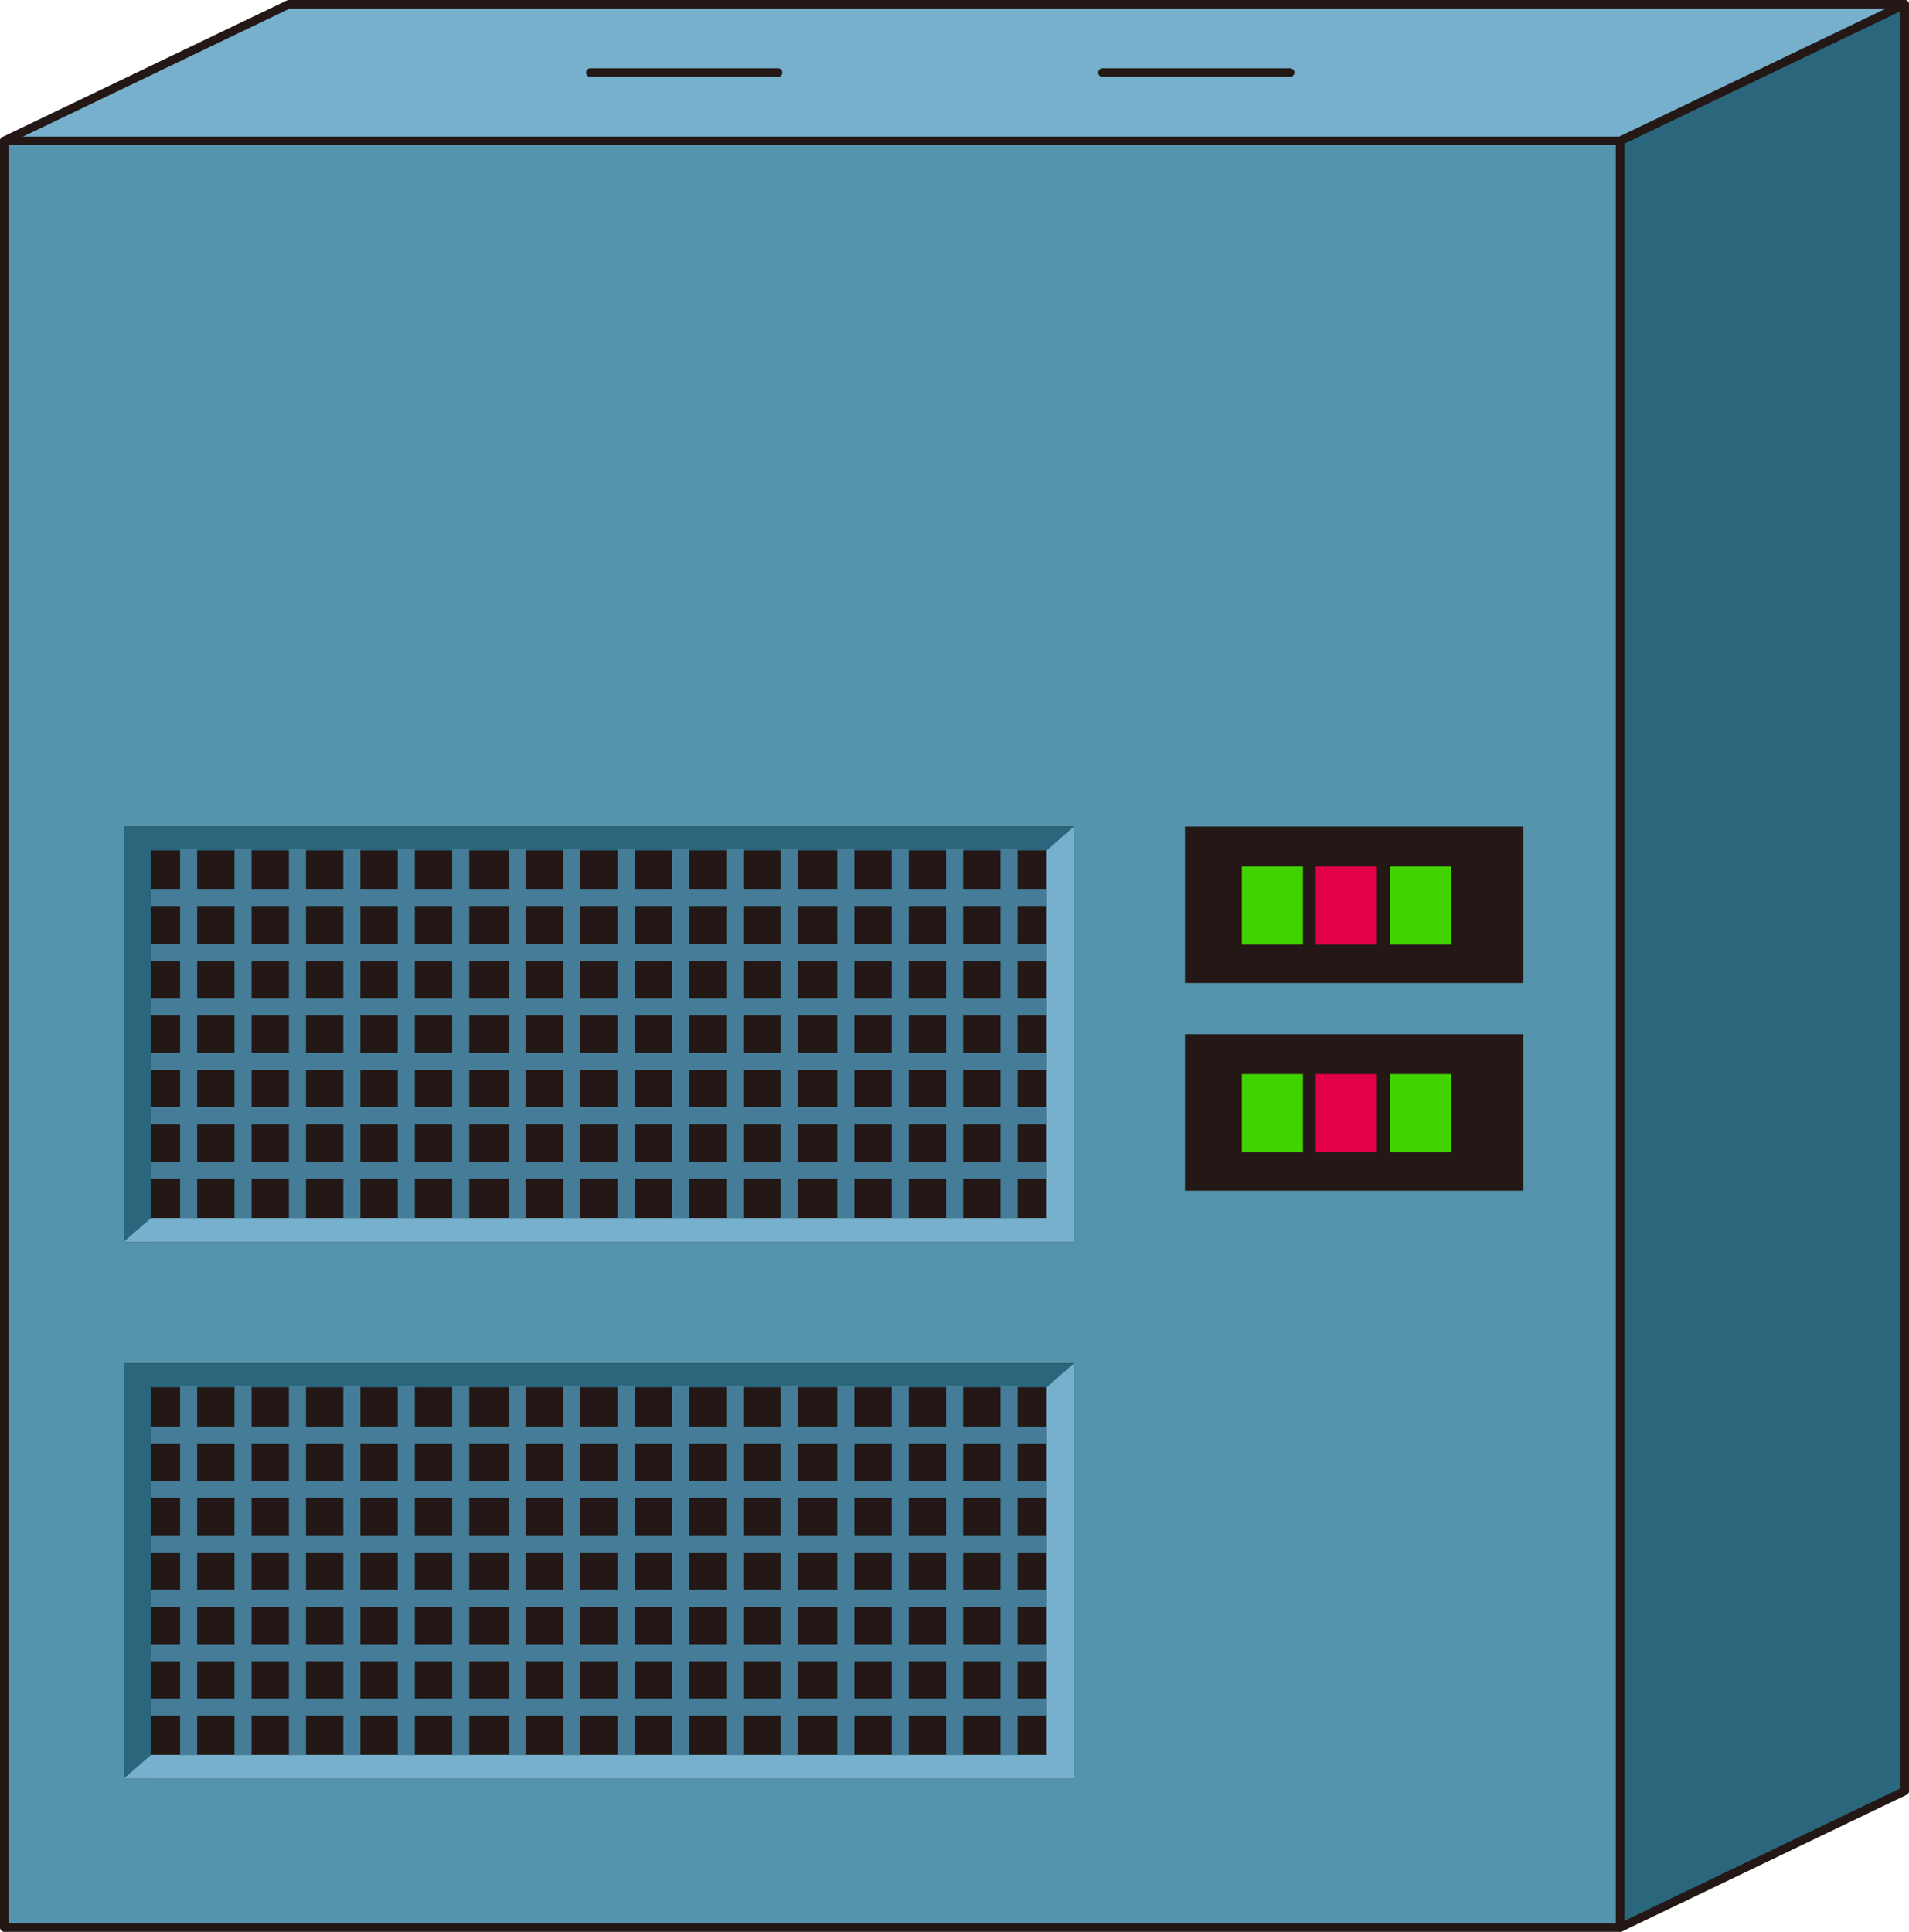 <?xml version="1.0" encoding="UTF-8" standalone="no"?>
<svg
   xmlns:dc="http://purl.org/dc/elements/1.1/"
   xmlns:cc="http://creativecommons.org/ns#"
   xmlns:rdf="http://www.w3.org/1999/02/22-rdf-syntax-ns#"
   xmlns:svg="http://www.w3.org/2000/svg"
   xmlns="http://www.w3.org/2000/svg"
   xmlns:sodipodi="http://sodipodi.sourceforge.net/DTD/sodipodi-0.dtd"
   xmlns:inkscape="http://www.inkscape.org/namespaces/inkscape"
   version="1.1"
   id="图层_1"
   x="0px"
   y="0px"
   width="111.833px"
   height="113.167px"
   viewBox="353.478 391.749 111.833 113.167"
   enable-background="new 353.478 391.749 111.833 113.167"
   xml:space="preserve"
   sodipodi:docname="成品设备-13.svg"><defs
   id="defs169" /><sodipodi:namedview
   pagecolor="#ffffff"
   bordercolor="#666666"
   borderopacity="1"
   objecttolerance="10"
   gridtolerance="10"
   guidetolerance="10"
   inkscape:pageopacity="0"
   inkscape:pageshadow="2"
   inkscape:window-width="640"
   inkscape:window-height="480"
   id="namedview167" />
<g
   id="g164">
	
		<rect
   x="353.728"
   y="399.999"
   fill="#5694AD"
   stroke="#231815"
   stroke-width="0.5"
   stroke-linecap="round"
   stroke-linejoin="round"
   stroke-miterlimit="10"
   width="94.666"
   height="104.667"
   id="rect2" />
	
		<polygon
   fill="#2A667C"
   stroke="#231815"
   stroke-width="0.5"
   stroke-linecap="round"
   stroke-linejoin="round"
   stroke-miterlimit="10"
   points="   465.061,496.666 448.394,504.666 448.394,399.999 465.061,391.999  "
   id="polygon4" />
	
		<polygon
   fill="#76B0CC"
   stroke="#231815"
   stroke-width="0.5"
   stroke-linecap="round"
   stroke-linejoin="round"
   stroke-miterlimit="10"
   points="   465.061,391.999 370.395,391.999 353.728,399.999 448.394,399.999  "
   id="polygon6" />
	
		<line
   fill="none"
   stroke="#231815"
   stroke-width="0.5"
   stroke-linecap="round"
   stroke-linejoin="round"
   stroke-miterlimit="10"
   x1="388.058"
   y1="395.999"
   x2="399.058"
   y2="395.999"
   id="line8" />
	
		<line
   fill="none"
   stroke="#231815"
   stroke-width="0.5"
   stroke-linecap="round"
   stroke-linejoin="round"
   stroke-miterlimit="10"
   x1="418.058"
   y1="395.999"
   x2="429.058"
   y2="395.999"
   id="line10" />
	<rect
   x="422.893"
   y="440.166"
   fill="#231815"
   width="19.832"
   height="9.167"
   id="rect12" />
	<rect
   x="426.226"
   y="442.501"
   fill="#40D300"
   width="3.583"
   height="4.583"
   id="rect14" />
	<rect
   x="430.559"
   y="442.501"
   fill="#E20046"
   width="3.583"
   height="4.583"
   id="rect16" />
	<rect
   x="434.892"
   y="442.501"
   fill="#40D300"
   width="3.583"
   height="4.583"
   id="rect18" />
	<rect
   x="422.893"
   y="452.333"
   fill="#231815"
   width="19.832"
   height="9.167"
   id="rect20" />
	<rect
   x="426.226"
   y="454.668"
   fill="#40D300"
   width="3.583"
   height="4.583"
   id="rect22" />
	<rect
   x="430.559"
   y="454.668"
   fill="#E20046"
   width="3.583"
   height="4.583"
   id="rect24" />
	<rect
   x="434.892"
   y="454.668"
   fill="#40D300"
   width="3.583"
   height="4.583"
   id="rect26" />
	<g
   id="g94">
		<rect
   x="360.726"
   y="440.166"
   fill="#231815"
   width="55.667"
   height="24.333"
   id="rect28" />
		<polygon
   fill="#2A667C"
   points="362.325,441.565 416.393,441.565 416.393,440.166 360.726,440.166 360.726,464.499     362.325,464.499   "
   id="polygon30" />
		<polygon
   fill="#76B0CC"
   points="414.793,463.1 362.325,463.1 360.726,464.499 416.393,464.499 416.393,440.166 414.793,441.565       "
   id="polygon32" />
		<g
   id="g58">
			<g
   id="g36">
				<rect
   x="362.325"
   y="443.863"
   fill="#457D99"
   width="52.468"
   height="1"
   id="rect34" />
			</g>
			<g
   id="g40">
				<rect
   x="362.325"
   y="447.051"
   fill="#457D99"
   width="52.468"
   height="1"
   id="rect38" />
			</g>
			<g
   id="g44">
				<rect
   x="362.325"
   y="450.238"
   fill="#457D99"
   width="52.468"
   height="1"
   id="rect42" />
			</g>
			<g
   id="g48">
				<rect
   x="362.325"
   y="453.426"
   fill="#457D99"
   width="52.468"
   height="1"
   id="rect46" />
			</g>
			<g
   id="g52">
				<rect
   x="362.325"
   y="456.613"
   fill="#457D99"
   width="52.468"
   height="1"
   id="rect50" />
			</g>
			<g
   id="g56">
				<rect
   x="362.325"
   y="459.801"
   fill="#457D99"
   width="52.468"
   height="1"
   id="rect54" />
			</g>
		</g>
		<g
   id="g92">
			<rect
   x="364.028"
   y="441.47"
   fill="#457D99"
   width="1"
   height="21.64"
   id="rect60" />
			<rect
   x="367.216"
   y="441.47"
   fill="#457D99"
   width="1"
   height="21.64"
   id="rect62" />
			<rect
   x="370.403"
   y="441.47"
   fill="#457D99"
   width="1"
   height="21.64"
   id="rect64" />
			<rect
   x="373.591"
   y="441.47"
   fill="#457D99"
   width="1"
   height="21.64"
   id="rect66" />
			<rect
   x="376.778"
   y="441.47"
   fill="#457D99"
   width="1"
   height="21.64"
   id="rect68" />
			<rect
   x="379.966"
   y="441.47"
   fill="#457D99"
   width="1"
   height="21.64"
   id="rect70" />
			<rect
   x="383.278"
   y="441.47"
   fill="#457D99"
   width="1"
   height="21.64"
   id="rect72" />
			<rect
   x="386.466"
   y="441.47"
   fill="#457D99"
   width="1"
   height="21.64"
   id="rect74" />
			<rect
   x="389.653"
   y="441.47"
   fill="#457D99"
   width="1"
   height="21.64"
   id="rect76" />
			<rect
   x="392.841"
   y="441.47"
   fill="#457D99"
   width="1"
   height="21.64"
   id="rect78" />
			<rect
   x="396.028"
   y="441.47"
   fill="#457D99"
   width="1"
   height="21.64"
   id="rect80" />
			<rect
   x="399.216"
   y="441.47"
   fill="#457D99"
   width="1"
   height="21.64"
   id="rect82" />
			<rect
   x="402.528"
   y="441.47"
   fill="#457D99"
   width="1"
   height="21.64"
   id="rect84" />
			<rect
   x="405.716"
   y="441.47"
   fill="#457D99"
   width="1"
   height="21.64"
   id="rect86" />
			<rect
   x="408.903"
   y="441.47"
   fill="#457D99"
   width="1"
   height="21.64"
   id="rect88" />
			<rect
   x="412.091"
   y="441.47"
   fill="#457D99"
   width="1"
   height="21.64"
   id="rect90" />
		</g>
	</g>
	<g
   id="g162">
		<rect
   x="360.726"
   y="471.615"
   fill="#231815"
   width="55.667"
   height="24.333"
   id="rect96" />
		<polygon
   fill="#2A667C"
   points="362.325,473.015 416.393,473.015 416.393,471.615 360.726,471.615 360.726,495.948     362.325,495.948   "
   id="polygon98" />
		<polygon
   fill="#76B0CC"
   points="414.793,494.549 362.325,494.549 360.726,495.948 416.393,495.948 416.393,471.615     414.793,473.015   "
   id="polygon100" />
		<g
   id="g126">
			<g
   id="g104">
				<rect
   x="362.325"
   y="475.313"
   fill="#457D99"
   width="52.468"
   height="1"
   id="rect102" />
			</g>
			<g
   id="g108">
				<rect
   x="362.325"
   y="478.5"
   fill="#457D99"
   width="52.468"
   height="1"
   id="rect106" />
			</g>
			<g
   id="g112">
				<rect
   x="362.325"
   y="481.688"
   fill="#457D99"
   width="52.468"
   height="1"
   id="rect110" />
			</g>
			<g
   id="g116">
				<rect
   x="362.325"
   y="484.875"
   fill="#457D99"
   width="52.468"
   height="1"
   id="rect114" />
			</g>
			<g
   id="g120">
				<rect
   x="362.325"
   y="488.063"
   fill="#457D99"
   width="52.468"
   height="1"
   id="rect118" />
			</g>
			<g
   id="g124">
				<rect
   x="362.325"
   y="491.25"
   fill="#457D99"
   width="52.468"
   height="1"
   id="rect122" />
			</g>
		</g>
		<g
   id="g160">
			<rect
   x="364.028"
   y="472.919"
   fill="#457D99"
   width="1"
   height="21.639"
   id="rect128" />
			<rect
   x="367.216"
   y="472.919"
   fill="#457D99"
   width="1"
   height="21.639"
   id="rect130" />
			<rect
   x="370.403"
   y="472.919"
   fill="#457D99"
   width="1"
   height="21.639"
   id="rect132" />
			<rect
   x="373.591"
   y="472.919"
   fill="#457D99"
   width="1"
   height="21.639"
   id="rect134" />
			<rect
   x="376.778"
   y="472.919"
   fill="#457D99"
   width="1"
   height="21.639"
   id="rect136" />
			<rect
   x="379.966"
   y="472.919"
   fill="#457D99"
   width="1"
   height="21.639"
   id="rect138" />
			<rect
   x="383.278"
   y="472.919"
   fill="#457D99"
   width="1"
   height="21.639"
   id="rect140" />
			<rect
   x="386.466"
   y="472.919"
   fill="#457D99"
   width="1"
   height="21.639"
   id="rect142" />
			<rect
   x="389.653"
   y="472.919"
   fill="#457D99"
   width="1"
   height="21.639"
   id="rect144" />
			<rect
   x="392.841"
   y="472.919"
   fill="#457D99"
   width="1"
   height="21.639"
   id="rect146" />
			<rect
   x="396.028"
   y="472.919"
   fill="#457D99"
   width="1"
   height="21.639"
   id="rect148" />
			<rect
   x="399.216"
   y="472.919"
   fill="#457D99"
   width="1"
   height="21.639"
   id="rect150" />
			<rect
   x="402.528"
   y="472.919"
   fill="#457D99"
   width="1"
   height="21.639"
   id="rect152" />
			<rect
   x="405.716"
   y="472.919"
   fill="#457D99"
   width="1"
   height="21.639"
   id="rect154" />
			<rect
   x="408.903"
   y="472.919"
   fill="#457D99"
   width="1"
   height="21.639"
   id="rect156" />
			<rect
   x="412.091"
   y="472.919"
   fill="#457D99"
   width="1"
   height="21.639"
   id="rect158" />
		</g>
	</g>
</g>
</svg>
